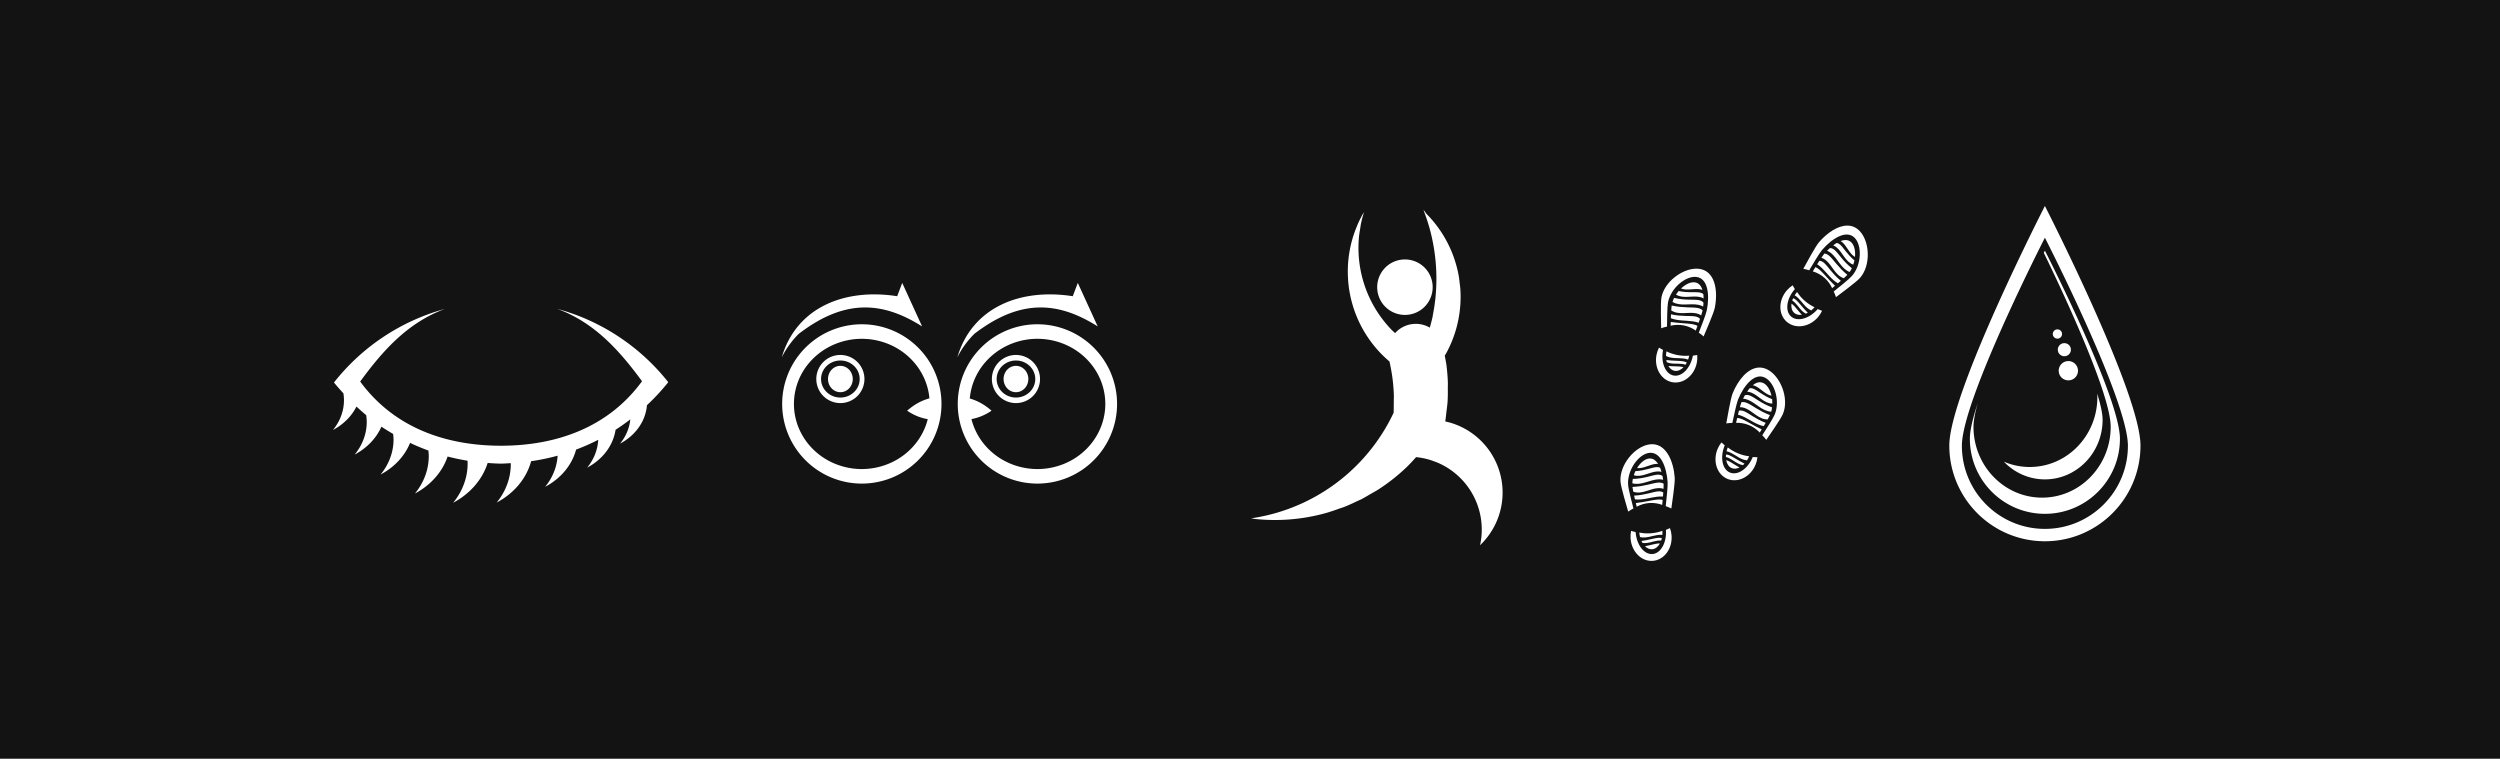 <?xml version="1.0" encoding="UTF-8" standalone="no"?>
<!-- Created with Inkscape (http://www.inkscape.org/) -->

<svg xmlns:dc="http://purl.org/dc/elements/1.1/" xmlns:cc="http://creativecommons.org/ns#" xmlns:rdf="http://www.w3.org/1999/02/22-rdf-syntax-ns#" xmlns:svg="http://www.w3.org/2000/svg" xmlns="http://www.w3.org/2000/svg" xmlns:xlink="http://www.w3.org/1999/xlink" xmlns:sodipodi="http://sodipodi.sourceforge.net/DTD/sodipodi-0.dtd" xmlns:inkscape="http://www.inkscape.org/namespaces/inkscape" width="715.8pt" height="217.2pt" viewBox="0 0 252.518 76.623" version="1.1" id="svg8" inkscape:version="0.92.5 (2060ec1f9f, 2020-04-08)" sodipodi:docname="drawings.svg">
<rect x="0" y="0" width="252.518" height="76.623" fill="#808080" stroke="none"/>
<defs id="defs2">
<linearGradient inkscape:collect="always" id="linearGradient1758">
<stop style="stop-color:#ffffff;stop-opacity:1" offset="0" id="stop1754" />
<stop style="stop-color:#ffffff;stop-opacity:0" offset="1" id="stop1756" />
</linearGradient>
<filter style="color-interpolation-filters:sRGB" inkscape:label="Invert" id="filter1098">
<feColorMatrix type="hueRotate" values="180" result="color1" id="feColorMatrix1094" />
<feColorMatrix values="-1 0 0 0 1 0 -1 0 0 1 0 0 -1 0 1 -0.21 -0.72 -0.07 1 0 " result="color2" id="feColorMatrix1096" />
</filter>
<filter style="color-interpolation-filters:sRGB" inkscape:label="Invert" id="filter1104">
<feColorMatrix type="hueRotate" values="180" result="color1" id="feColorMatrix1100" />
<feColorMatrix values="-1 0 0 0 1 0 -1 0 0 1 0 0 -1 0 1 -0.21 -0.72 -0.07 1 0 " result="color2" id="feColorMatrix1102" />
</filter>
<filter style="color-interpolation-filters:sRGB" inkscape:label="Invert" id="filter1104-0">
<feColorMatrix type="hueRotate" values="180" result="color1" id="feColorMatrix1100-0" />
<feColorMatrix values="-1 0 0 0 1 0 -1 0 0 1 0 0 -1 0 1 -0.21 -0.72 -0.07 1 0 " result="color2" id="feColorMatrix1102-2" />
</filter>
<filter style="color-interpolation-filters:sRGB" inkscape:label="Invert" id="filter1098-1">
<feColorMatrix type="hueRotate" values="180" result="color1" id="feColorMatrix1094-5" />
<feColorMatrix values="-1 0 0 0 1 0 -1 0 0 1 0 0 -1 0 1 -0.21 -0.72 -0.07 1 0 " result="color2" id="feColorMatrix1096-5" />
</filter>
<linearGradient inkscape:collect="always" xlink:href="#linearGradient1758" id="linearGradient1762" x1="70.081" y1="40.904" x2="70.388" y2="51.142" gradientUnits="userSpaceOnUse" />
<clipPath clipPathUnits="userSpaceOnUse" id="clipPath1937">
<rect style="opacity:1;fill:#fdbe11;fill-opacity:1;stroke:none;stroke-width:0.176;stroke-linecap:butt;stroke-linejoin:round;stroke-miterlimit:4;stroke-dasharray:none;stroke-dashoffset:0;stroke-opacity:1;paint-order:markers fill stroke" id="rect1939" width="10.432" height="12.54" x="522.689" y="85.483" rx="4.89577036405e-17" ry="4.89577036405e-17" />
</clipPath>
</defs>
<sodipodi:namedview id="base" pagecolor="#000000" bordercolor="#666666" borderopacity="1.0" inkscape:pageopacity="0" inkscape:pageshadow="2" inkscape:zoom="1.25" inkscape:cx="434.161756648" inkscape:cy="150.8551837" inkscape:document-units="pt" inkscape:current-layer="layer1" showgrid="false" units="pt" inkscape:snap-bbox="true" inkscape:snap-bbox-edge-midpoints="true" inkscape:snap-object-midpoints="false" inkscape:snap-center="false" inkscape:snap-smooth-nodes="false" inkscape:snap-intersection-paths="false" inkscape:object-paths="true" inkscape:snap-midpoints="false" inkscape:object-nodes="false" inkscape:snap-global="false" fit-margin-top="0" fit-margin-left="0" fit-margin-right="0" fit-margin-bottom="0" />
<g inkscape:label="Layer 1" inkscape:groupmode="layer" id="layer1" transform="translate(96.52,-186.087)">
<rect style="fill:#131313;stroke-width:0.176;stroke-linejoin:round;paint-order:markers fill stroke" id="rect2466" width="252.518" height="76.623" x="-96.52" y="186.087" rx="4.89577036405e-17" ry="4.89577036405e-17" />
<path style="fill:#ffffff;stroke-width:0.176;stroke-linejoin:round;paint-order:markers fill stroke" d="m 47.265,207.292 a 19.262,19.262 0 0 1 0.059,0.177 19.262,19.262 0 0 1 0.541,1.628 19.262,19.262 0 0 1 0.422,1.879 19.262,19.262 0 0 1 0.232,1.911 19.262,19.262 0 0 1 0.048,1.363 19.262,19.262 0 0 1 -0.096,1.923 19.262,19.262 0 0 1 -0.262,1.733 19.262,19.262 0 0 1 -0.026,0.171 19.262,19.262 0 0 1 -0.283,1.107 c -0.051,-0.031 -0.103,-0.061 -0.155,-0.088 -0.083,-0.042 -0.169,-0.08 -0.256,-0.113 -0.087,-0.033 -0.176,-0.063 -0.266,-0.087 -0.09,-0.025 -0.181,-0.045 -0.274,-0.06 -0.092,-0.015 -0.185,-0.026 -0.278,-0.033 -0.093,-0.006 -0.187,-0.008 -0.28,-0.004 -0.093,0.003 -0.187,0.011 -0.279,0.023 -0.093,0.012 -0.184,0.029 -0.275,0.051 a 2.802,2.802 0 0 0 -0.191,0.053 c -0.089,0.028 -0.177,0.06 -0.263,0.097 -0.086,0.037 -0.17,0.078 -0.252,0.123 -0.082,0.045 -0.161,0.094 -0.238,0.147 -0.077,0.053 -0.151,0.11 -0.222,0.171 -0.071,0.06 -0.139,0.124 -0.204,0.192 a 2.802,2.802 0 0 0 -0.069,0.079 11.908,11.908 0 0 1 -0.338,-0.315 11.908,11.908 0 0 1 -0.786,-0.894 11.908,11.908 0 0 1 -0.691,-0.965 11.908,11.908 0 0 1 -0.002,-0.003 11.908,11.908 0 0 1 -0.592,-1.032 11.908,11.908 0 0 1 -0.485,-1.084 11.908,11.908 0 0 1 -8.916692e-4,-0.002 11.908,11.908 0 0 1 -0.375,-1.13 11.908,11.908 0 0 1 -0.261,-1.161 11.908,11.908 0 0 1 -0.143,-1.181 11.908,11.908 0 0 1 -0.03,-0.842 11.908,11.908 0 0 1 0.06,-1.189 11.908,11.908 0 0 1 0,-2.22917e-4 11.908,11.908 0 0 1 0.112,-0.74 11.908,11.908 0 0 1 0.066,-0.437 11.908,11.908 0 0 1 0.293,-1.149 c 4.096555e-4,-0.001 7.04463e-4,-0.003 0.001,-0.004 a 11.908,11.908 0 0 1 0.039,-0.107 11.908,11.908 0 0 0 -0.19,0.31 c -0.19,0.348 -0.363,0.706 -0.518,1.072 a 11.908,11.908 0 0 0 -0.04,0.109 c -0.138,0.331 -0.261,0.667 -0.368,1.009 -0.117,0.379 -0.216,0.764 -0.294,1.153 -0.079,0.389 -0.138,0.782 -0.178,1.177 -0.04,0.395 -0.06,0.792 -0.06,1.189 0.002,0.218 0.009,0.436 0.023,0.653 a 11.908,11.908 0 0 0 0.007,0.189 c 0.028,0.396 0.076,0.79 0.143,1.182 0.068,0.391 0.155,0.779 0.261,1.161 0.106,0.381 0.23,0.756 0.373,1.125 a 11.908,11.908 0 0 0 0.002,0.005 c 0.144,0.37 0.306,0.733 0.486,1.086 0.179,0.352 0.376,0.696 0.59,1.028 a 11.908,11.908 0 0 0 0.003,0.004 c 0.215,0.334 0.446,0.657 0.692,0.968 0.246,0.31 0.507,0.607 0.783,0.891 a 11.908,11.908 0 0 0 0.003,0.003 c 0.268,0.275 0.549,0.537 0.842,0.784 a 19.262,19.262 0 0 1 0.286,1.542 19.262,19.262 0 0 1 0.161,1.919 19.262,19.262 0 0 1 -0.005,0.299 19.262,19.262 0 0 1 -0.007,0.428 19.262,19.262 0 0 1 -0.016,0.998 19.262,19.262 0 0 1 0,2.22917e-4 18.905,18.905 0 0 1 -0.88,1.65 c -0.008,0.014 -0.017,0.028 -0.026,0.042 a 18.905,18.905 0 0 1 -1.016,1.518 c -0.014,0.019 -0.028,0.038 -0.042,0.056 a 18.905,18.905 0 0 1 -1.155,1.399 c -0.016,0.017 -0.031,0.035 -0.047,0.052 a 18.905,18.905 0 0 1 -1.314,1.302 c -0.003,0.003 -0.006,0.006 -0.01,0.009 a 18.905,18.905 0 0 1 -1.446,1.172 c -0.016,0.011 -0.031,0.022 -0.047,0.034 a 18.905,18.905 0 0 1 -1.519,0.997 c -0.022,0.013 -0.044,0.026 -0.066,0.039 a 18.905,18.905 0 0 1 -1.611,0.841 c -0.018,0.008 -0.035,0.017 -0.053,0.025 a 18.905,18.905 0 0 1 -3.522,1.21 c -0.022,0.005 -0.045,0.01 -0.068,0.015 a 18.905,18.905 0 0 1 -1.572,0.298 19.262,19.262 0 0 0 0.476,0.072 c 0.639,0.064 1.281,0.096 1.923,0.096 7.42873e-5,4e-9 1.486296e-4,-10e-10 2.229169e-4,0 0.455,-3.709e-5 0.909,-0.016 1.363,-0.048 0.641,-0.045 1.278,-0.123 1.911,-0.232 0.633,-0.109 1.26,-0.25 1.879,-0.422 a 19.262,19.262 0 0 0 2.22917e-4,0 c 0.455,-0.133 0.905,-0.282 1.35,-0.449 a 19.262,19.262 0 0 0 0.478,-0.159 c 0.464,-0.186 0.921,-0.391 1.37,-0.613 a 19.262,19.262 0 0 0 0.388,-0.173 c 0.295,-0.159 0.585,-0.326 0.871,-0.5 0.27,-0.146 0.536,-0.299 0.799,-0.458 0.54,-0.347 1.063,-0.721 1.566,-1.12 0.503,-0.399 0.986,-0.823 1.446,-1.271 a 19.262,19.262 0 0 0 2.22917e-4,0 c 0.291,-0.293 0.572,-0.595 0.844,-0.905 a 7.355,7.355 0 0 1 0.013,6.68754e-4 7.355,7.355 0 0 1 0.727,0.11 c 7.17105e-5,1.4538e-5 1.512071e-4,-1.4539e-5 2.229171e-4,0 a 7.355,7.355 0 0 1 0.712,0.182 c 6.83339e-5,2.1136e-5 1.545836e-4,-2.1137e-5 2.22917e-4,0 a 7.355,7.355 0 0 1 0.33,0.12 7.355,7.355 0 0 1 0.361,0.132 7.355,7.355 0 0 1 0.662,0.32 7.355,7.355 0 0 1 0.627,0.384 7.355,7.355 0 0 1 0.585,0.445 7.355,7.355 0 0 1 0.538,0.501 7.355,7.355 0 0 1 0.485,0.552 7.355,7.355 0 0 1 0.428,0.598 7.355,7.355 0 0 1 0.366,0.638 7.355,7.355 0 0 1 0.3,0.671 7.355,7.355 0 0 1 0.232,0.698 7.355,7.355 0 0 1 0.161,0.717 7.355,7.355 0 0 1 0.088,0.73 7.355,7.355 0 0 1 0.019,0.52 7.355,7.355 0 0 1 -0.037,0.734 7.355,7.355 0 0 1 -0.11,0.727 7.355,7.355 0 0 1 -0.03,0.119 7.355,7.355 0 0 0 0.05,-0.044 c 0.176,-0.171 0.343,-0.35 0.501,-0.538 0.158,-0.188 0.306,-0.383 0.445,-0.585 0.138,-0.202 0.267,-0.411 0.384,-0.627 a 7.355,7.355 0 0 0 2.22917e-4,-2.22917e-4 c 0.118,-0.215 0.224,-0.436 0.32,-0.662 0.095,-0.226 0.18,-0.456 0.252,-0.691 0.072,-0.234 0.133,-0.472 0.182,-0.712 0.049,-0.24 0.085,-0.483 0.11,-0.727 0.024,-0.244 0.037,-0.489 0.037,-0.734 7.9e-9,-7.4306e-5 -5.8e-9,-1.4861e-4 0,-2.22917e-4 a 7.355,7.355 0 0 0 0,-2.22917e-4 c -3.05079e-5,-0.174 -0.006,-0.347 -0.019,-0.52 -0.017,-0.245 -0.047,-0.488 -0.088,-0.73 -0.042,-0.242 -0.095,-0.481 -0.161,-0.717 -0.066,-0.236 -0.143,-0.469 -0.232,-0.698 a 7.355,7.355 0 0 0 0,-2.22917e-4 c -0.089,-0.229 -0.189,-0.452 -0.3,-0.671 -0.111,-0.218 -0.233,-0.431 -0.366,-0.638 a 7.355,7.355 0 0 0 0,-2.22917e-4 c -0.132,-0.206 -0.275,-0.406 -0.428,-0.598 -0.152,-0.192 -0.314,-0.376 -0.485,-0.552 -0.171,-0.176 -0.351,-0.343 -0.538,-0.501 -0.188,-0.158 -0.383,-0.306 -0.585,-0.445 -0.202,-0.138 -0.411,-0.267 -0.627,-0.384 -0.215,-0.118 -0.436,-0.224 -0.662,-0.32 -0.226,-0.095 -0.456,-0.18 -0.691,-0.252 -0.202,-0.061 -0.407,-0.113 -0.613,-0.156 a 19.262,19.262 0 0 0 0.013,-0.058 c 0.041,-0.293 0.075,-0.587 0.103,-0.881 0.049,-0.343 0.09,-0.687 0.121,-1.031 0.025,-0.471 0.033,-0.943 0.023,-1.415 a 19.262,19.262 0 0 0 0.008,-0.51 c -0.022,-0.642 -0.075,-1.282 -0.161,-1.919 a 19.262,19.262 0 0 0 0,-2.22917e-4 19.262,19.262 0 0 0 -0.043,-0.232 19.262,19.262 0 0 0 -0.112,-0.602 11.908,11.908 0 0 0 0.144,-0.236 c 0.19,-0.348 0.363,-0.706 0.518,-1.072 a 11.908,11.908 0 0 0 2.229171e-4,-2.22917e-4 c 0.154,-0.365 0.29,-0.738 0.407,-1.116 1.875211e-4,-6.05822e-4 4.813277e-4,-0.001 6.687497e-4,-0.002 a 11.908,11.908 0 0 0 0,-2.22917e-4 c 0.117,-0.379 0.216,-0.764 0.294,-1.153 0.079,-0.389 0.138,-0.781 0.178,-1.176 2.21193e-5,-2.20298e-4 -2.21072e-5,-4.48453e-4 0,-6.6875e-4 a 11.908,11.908 0 0 0 0,-2.22917e-4 c 0.04,-0.395 0.059,-0.792 0.059,-1.189 5.70646e-5,-0.281 -0.01,-0.562 -0.03,-0.842 -0.019,-0.193 -0.042,-0.385 -0.07,-0.576 -0.019,-0.202 -0.044,-0.404 -0.074,-0.605 -0.067,-0.391 -0.154,-0.779 -0.261,-1.161 -0.106,-0.383 -0.232,-0.76 -0.375,-1.13 -0.144,-0.37 -0.306,-0.732 -0.486,-1.086 a 11.908,11.908 0 0 0 0,-2.22917e-4 c -0.18,-0.354 -0.378,-0.698 -0.592,-1.032 -0.214,-0.334 -0.446,-0.657 -0.692,-0.968 a 11.908,11.908 0 0 0 0,-2.22917e-4 c -0.247,-0.311 -0.509,-0.609 -0.786,-0.894 a 11.908,11.908 0 0 0 -0.076,-0.071 19.262,19.262 0 0 0 -0.23,-0.323 19.262,19.262 0 0 0 -0.072,-0.082 z m -1.878,5 a 2.802,2.802 0 0 0 -0.198,0.007 c -0.093,0.007 -0.186,0.018 -0.278,0.034 -0.091,0.016 -0.18,0.036 -0.269,0.061 a 2.802,2.802 0 0 0 -0.004,8.9167e-4 c -0.09,0.025 -0.179,0.054 -0.266,0.088 -0.087,0.034 -0.172,0.072 -0.255,0.114 -0.083,0.042 -0.164,0.089 -0.243,0.139 -0.079,0.05 -0.155,0.105 -0.228,0.163 -0.073,0.058 -0.143,0.12 -0.21,0.185 -0.067,0.065 -0.131,0.133 -0.191,0.205 -0.06,0.071 -0.117,0.146 -0.17,0.223 -0.053,0.077 -0.101,0.157 -0.146,0.239 -0.045,0.082 -0.086,0.166 -0.122,0.252 -0.036,0.086 -0.068,0.174 -0.096,0.263 -0.028,0.089 -0.051,0.18 -0.069,0.271 -0.019,0.092 -0.033,0.184 -0.042,0.277 -0.009,0.093 -0.014,0.186 -0.014,0.28 a 2.802,2.802 0 0 0 0.007,0.198 c 0.006,0.091 0.018,0.181 0.033,0.271 a 2.802,2.802 0 0 0 0.001,0.007 c 0.016,0.092 0.036,0.183 0.061,0.273 0.024,0.087 0.053,0.174 0.086,0.258 a 2.802,2.802 0 0 0 0.003,0.008 c 0.034,0.087 0.072,0.172 0.114,0.255 0.042,0.083 0.089,0.164 0.139,0.243 0.049,0.077 0.102,0.151 0.159,0.222 a 2.802,2.802 0 0 0 0.004,0.006 c 0.058,0.073 0.12,0.143 0.185,0.21 0.064,0.066 0.131,0.128 0.201,0.187 a 2.802,2.802 0 0 0 0.004,0.004 c 4.26375e-5,3.5872e-5 1.802773e-4,-3.5869e-5 2.22917e-4,0 0.07,0.059 0.143,0.115 0.219,0.167 a 2.802,2.802 0 0 0 0.004,0.003 c 4.96974e-5,3.4041e-5 1.732175e-4,-3.4037e-5 2.22917e-4,0 0.077,0.053 0.157,0.101 0.239,0.146 0.082,0.045 0.166,0.086 0.252,0.122 0.086,0.036 0.174,0.068 0.263,0.096 0.089,0.027 0.179,0.05 0.27,0.069 a 2.802,2.802 0 0 0 0.002,4.45835e-4 c 7.10125e-5,1.4398e-5 1.519033e-4,-1.4393e-5 2.22917e-4,0 0.092,0.019 0.184,0.032 0.277,0.042 0.093,0.009 0.186,0.014 0.279,0.014 1.484518e-4,4.6e-8 2.97382e-4,-2.1e-8 4.458346e-4,0 a 2.802,2.802 0 0 0 0.198,-0.007 c 0.093,-0.007 0.186,-0.018 0.278,-0.034 0.092,-0.016 0.183,-0.036 0.273,-0.061 a 2.802,2.802 0 0 0 2.22917e-4,0 c 0.09,-0.025 0.179,-0.054 0.266,-0.088 0.087,-0.034 0.172,-0.072 0.255,-0.114 a 2.802,2.802 0 0 0 2.22917e-4,0 c 0.083,-0.042 0.164,-0.089 0.243,-0.139 a 2.802,2.802 0 0 0 2.229169e-4,0 c 0.079,-0.05 0.154,-0.105 0.228,-0.163 a 2.802,2.802 0 0 0 2.22917e-4,0 c 0.073,-0.058 0.143,-0.12 0.21,-0.185 0.067,-0.065 0.131,-0.133 0.191,-0.205 a 2.802,2.802 0 0 0 2.22917e-4,-2.22917e-4 2.802,2.802 0 0 0 0.119,-0.157 2.802,2.802 0 0 0 0.05,-0.066 c 0.053,-0.077 0.102,-0.157 0.146,-0.239 0.045,-0.082 0.085,-0.166 0.122,-0.252 0.036,-0.086 0.068,-0.174 0.096,-0.263 0.028,-0.089 0.051,-0.18 0.069,-0.272 0.019,-0.092 0.033,-0.184 0.042,-0.277 0.009,-0.093 0.014,-0.186 0.014,-0.279 2.28e-8,-7.422e-5 -1.69e-8,-1.48697e-4 0,-2.22917e-4 a 2.802,2.802 0 0 0 0,-2.22917e-4 2.802,2.802 0 0 0 -0.007,-0.198 c -0.007,-0.093 -0.018,-0.186 -0.034,-0.278 -0.016,-0.092 -0.036,-0.183 -0.062,-0.273 a 2.802,2.802 0 0 0 0,-2.22917e-4 c -0.025,-0.09 -0.054,-0.179 -0.088,-0.266 -0.034,-0.087 -0.072,-0.172 -0.114,-0.256 -0.042,-0.083 -0.089,-0.164 -0.139,-0.243 -0.05,-0.079 -0.105,-0.155 -0.163,-0.228 -0.058,-0.073 -0.12,-0.143 -0.185,-0.21 -0.065,-0.067 -0.133,-0.131 -0.205,-0.191 -0.071,-0.06 -0.146,-0.117 -0.223,-0.169 -0.077,-0.053 -0.157,-0.102 -0.239,-0.146 -0.082,-0.045 -0.166,-0.085 -0.252,-0.122 -0.086,-0.036 -0.174,-0.068 -0.263,-0.096 -0.089,-0.028 -0.18,-0.051 -0.271,-0.069 -0.092,-0.019 -0.184,-0.033 -0.277,-0.042 -0.093,-0.009 -0.186,-0.014 -0.28,-0.014 z" id="path2353" inkscape:connector-curvature="0" />
<path style="fill:#ffffff;stroke-width:0.176;stroke-linejoin:round;paint-order:markers fill stroke" d="m -5.389,214.663 -0.509,1.344 c -5.337,-0.834 -10.178,1.14 -11.658,6.166 0.451,-0.888 1.029,-1.685 1.717,-2.367 4.649,-3.57 8.471,-3.273 12.46,-0.747 z m 17.735,0 -0.509,1.344 c -5.337,-0.834 -10.178,1.14 -11.658,6.166 0.451,-0.888 1.029,-1.685 1.717,-2.367 4.649,-3.57 8.471,-3.273 12.46,-0.747 z m -21.815,4.178 a 8.046,8.046 0 0 0 -8.046,8.046 8.046,8.046 0 0 0 8.046,8.046 8.046,8.046 0 0 0 8.046,-8.046 8.046,8.046 0 0 0 -8.046,-8.046 z m 17.735,0 a 8.046,8.046 0 0 0 -8.046,8.046 8.046,8.046 0 0 0 8.046,8.046 8.046,8.046 0 0 0 8.046,-8.046 8.046,8.046 0 0 0 -8.046,-8.046 z m -17.735,1.468 a 6.858,6.578 0 0 1 6.828,6.012 c -0.699,0.2 -1.43,0.535 -2.252,1.249 0.704,0.48 1.397,0.737 2.083,0.856 a 6.858,6.578 0 0 1 -6.659,5.039 6.858,6.578 0 0 1 -6.858,-6.578 6.858,6.578 0 0 1 6.858,-6.578 z m 17.735,0 a 6.858,6.578 0 0 1 6.858,6.578 6.858,6.578 0 0 1 -6.858,6.578 6.858,6.578 0 0 1 -6.662,-5.048 c 0.669,-0.124 1.344,-0.38 2.03,-0.848 -0.801,-0.696 -1.515,-1.031 -2.198,-1.233 a 6.858,6.578 0 0 1 6.83,-6.028 z m -19.902,1.631 a 2.431,2.431 0 0 0 -2.431,2.431 2.431,2.431 0 0 0 2.431,2.431 2.431,2.431 0 0 0 2.431,-2.431 2.431,2.431 0 0 0 -2.431,-2.431 z m 17.735,0 a 2.431,2.431 0 0 0 -2.431,2.431 2.431,2.431 0 0 0 2.431,2.431 2.431,2.431 0 0 0 2.431,-2.431 2.431,2.431 0 0 0 -2.431,-2.431 z m -17.735,0.56 a 1.951,1.871 0 0 1 1.951,1.871 1.951,1.871 0 0 1 -1.951,1.871 1.951,1.871 0 0 1 -1.951,-1.871 1.951,1.871 0 0 1 1.951,-1.871 z m 17.735,0 a 1.951,1.871 0 0 1 1.951,1.871 1.951,1.871 0 0 1 -1.951,1.871 1.951,1.871 0 0 1 -1.951,-1.871 1.951,1.871 0 0 1 1.951,-1.871 z m -17.735,0.54 a 1.251,1.331 0 0 0 -1.25,1.331 1.251,1.331 0 0 0 1.25,1.331 1.251,1.331 0 0 0 1.251,-1.331 1.251,1.331 0 0 0 -1.251,-1.331 z m 17.736,0 a 1.251,1.331 0 0 0 -1.251,1.331 1.251,1.331 0 0 0 1.251,1.331 1.251,1.331 0 0 0 1.25,-1.331 1.251,1.331 0 0 0 -1.25,-1.331 z" id="path1806" inkscape:connector-curvature="0" />
<path style="fill:#ffffff;stroke-width:0.176;stroke-linejoin:round;paint-order:markers fill stroke" d="m -40.251,217.278 c 3.694,1.353 6.195,4.065 8.581,7.317 -3.43,4.694 -8.676,6.506 -14.234,6.514 -5.553,-0.001 -10.799,-1.801 -14.235,-6.484 2.38,-3.257 4.879,-5.977 8.566,-7.338 a 21.493,21.493 0 0 0 -11.213,7.435 21.493,21.493 0 0 0 0.951,1.09 6.017,5.207 0 0 1 0.059,0.7 6.017,5.207 0 0 1 -1.114,3.008 6.017,5.207 0 0 0 2.377,-2.371 21.493,21.493 0 0 0 0.981,0.873 6.582,5.696 0 0 1 0.056,0.69 6.582,5.696 0 0 1 -1.219,3.29 6.582,5.696 0 0 0 2.701,-2.817 21.493,21.493 0 0 0 1.183,0.731 7.074,6.121 0 0 1 0.042,0.567 7.074,6.121 0 0 1 -1.31,3.536 7.074,6.121 0 0 0 2.98,-3.197 21.493,21.493 0 0 0 1.849,0.772 7.565,6.547 0 0 1 0.04,0.564 7.565,6.547 0 0 1 -1.401,3.781 7.565,6.547 0 0 0 3.302,-3.74 21.493,21.493 0 0 0 2.014,0.423 7.909,6.844 0 0 1 0.009,0.295 7.909,6.844 0 0 1 -1.464,3.953 7.909,6.844 0 0 0 3.488,-4.021 21.493,21.493 0 0 0 1.358,0.069 21.493,21.493 0 0 0 0.973,-0.05 7.712,6.674 0 0 1 0.004,0.127 7.712,6.674 0 0 1 -1.428,3.855 7.712,6.674 0 0 0 3.484,-4.179 21.493,21.493 0 0 0 2.675,-0.558 6.902,5.973 0 0 1 -1.26,3.146 6.902,5.973 0 0 0 3.125,-3.759 21.493,21.493 0 0 0 2.237,-0.99 6.116,5.292 0 0 1 -1.117,2.811 6.116,5.292 0 0 0 2.869,-3.824 21.493,21.493 0 0 0 1.486,-1.048 5.722,4.952 0 0 1 -1.035,2.449 5.722,4.952 0 0 0 2.716,-3.883 21.493,21.493 0 0 0 2.154,-2.325 21.493,21.493 0 0 0 -11.228,-7.411 z" id="path1768" inkscape:connector-curvature="0" />
<path style="fill:#ffffff;stroke-width:0.176;stroke-linejoin:round;paint-order:markers fill stroke" d="m 110.029,206.892 c 0,0 -9.655,18.862 -9.655,24.2 1.31084e-4,5.339 4.322,9.666 9.655,9.666 5.332,4.1164e-5 9.655,-4.328 9.655,-9.666 4.1113e-5,-5.339 -9.655,-24.2 -9.655,-24.2 z m 0,3.207 c 0,0 8.385,16.379 8.385,21.015 -1.13832e-4,4.636 -3.754,8.394 -8.385,8.394 -4.63,3.5747e-5 -8.384,-3.758 -8.384,-8.394 -3.5703e-5,-4.636 8.384,-21.015 8.384,-21.015 z m 0,1.305 c 0,0 -0.085,0.169 -0.112,0.221 0.856,1.744 6.758,13.9 6.758,17.57 -9.4074e-5,3.953 -3.102,7.157 -6.929,7.157 -3.827,3.0479e-5 -6.929,-3.204 -6.929,-7.157 -4.452e-6,-0.596 0.16,-1.424 0.428,-2.394 -0.487,1.488 -0.795,2.758 -0.795,3.598 1.02893e-4,4.191 3.393,7.588 7.579,7.588 4.185,3.2312e-5 7.579,-3.397 7.579,-7.588 3.2271e-5,-4.191 -7.579,-18.995 -7.579,-18.995 z m 1.251,7.952 a 0.468,0.468 0 0 0 -0.093,0.012 0.468,0.468 0 0 0 -0.347,0.564 0.468,0.468 0 0 0 0.564,0.347 0.468,0.468 0 0 0 0.347,-0.564 0.468,0.468 0 0 0 -0.471,-0.359 z m 0.693,1.391 a 0.661,0.661 0 0 0 -0.131,0.018 0.661,0.661 0 0 0 -0.49,0.796 0.661,0.661 0 0 0 0.796,0.49 0.661,0.661 0 0 0 0.49,-0.796 0.661,0.661 0 0 0 -0.665,-0.507 z m 0.392,1.812 a 0.974,0.974 0 0 0 -0.192,0.026 0.974,0.974 0 0 0 -0.722,1.173 0.974,0.974 0 0 0 1.173,0.722 0.974,0.974 0 0 0 0.722,-1.173 0.974,0.974 0 0 0 -0.981,-0.748 z m 2.944,3.267 c 0.012,0.134 0.019,0.26 0.019,0.377 -9.2716e-5,3.896 -3.057,7.054 -6.829,7.054 -0.926,7.378e-6 -1.809,-0.191 -2.615,-0.537 1.057,1.104 2.523,1.789 4.145,1.789 3.219,2.5642e-5 5.829,-2.696 5.829,-6.021 4.703e-6,-0.63 -0.21,-1.564 -0.549,-2.662 z" id="path2383" inkscape:connector-curvature="0" />
<path style="fill:#ffffff;stroke-width:0.176;stroke-linejoin:round;paint-order:markers fill stroke" d="m 90.066,208.874 c -0.964,0.001 -2.038,0.738 -2.851,1.676 -0.383,0.443 -1.381,2.33 -1.588,2.69 0.201,0.033 0.4,0.084 0.596,0.15 0.286,-0.479 1.006,-1.717 1.306,-2.064 1.024,-1.181 2.454,-2.057 3.28,-1.222 0.762,0.77 0.711,2.726 -0.257,3.843 -0.3,0.346 -1.424,1.234 -1.858,1.585 0.093,0.185 0.172,0.375 0.233,0.569 0.328,-0.256 2.053,-1.513 2.437,-1.955 1.118,-1.289 0.971,-3.725 -0.086,-4.769 -0.358,-0.354 -0.774,-0.505 -1.212,-0.504 z m -0.213,1.458 c -0.145,0.005 -0.298,0.041 -0.456,0.1 0.052,0.032 0.103,0.067 0.15,0.106 0.496,0.413 0.725,1.177 1.301,1.504 0.057,-0.603 -0.063,-1.16 -0.361,-1.465 -0.176,-0.181 -0.393,-0.254 -0.634,-0.245 z m -0.849,0.291 c -0.119,0.07 -0.238,0.158 -0.358,0.247 0.134,0.055 0.252,0.13 0.36,0.22 0.604,0.505 0.874,1.452 1.671,1.729 0.049,-0.141 0.088,-0.284 0.117,-0.427 -0.757,-0.631 -1.091,-1.28 -1.444,-1.591 -0.109,-0.095 -0.22,-0.157 -0.346,-0.179 z m -0.691,0.52 c -0.096,0.086 -0.191,0.173 -0.284,0.267 0.158,0.066 0.298,0.156 0.425,0.262 0.664,0.557 0.997,1.56 1.854,1.887 0.083,-0.121 0.157,-0.248 0.221,-0.381 -0.918,-0.724 -1.314,-1.468 -1.72,-1.823 -0.154,-0.135 -0.311,-0.212 -0.498,-0.212 z m -0.549,0.552 c -0.008,0.01 -0.018,0.018 -0.026,0.028 -0.071,0.083 -0.174,0.227 -0.287,0.396 0.181,0.06 0.337,0.151 0.475,0.267 0.64,0.535 0.93,1.536 1.795,1.8 0.149,-0.133 0.271,-0.248 0.355,-0.337 -0.94,-0.774 -1.383,-1.531 -1.814,-1.91 -0.158,-0.139 -0.317,-0.225 -0.498,-0.244 z m -0.514,0.732 c -0.082,0.128 -0.141,0.222 -0.222,0.352 0.175,0.111 0.334,0.243 0.485,0.389 0.528,0.508 0.96,1.163 1.608,1.535 0.11,-0.093 0.187,-0.156 0.299,-0.252 -0.881,-0.724 -1.284,-1.446 -1.688,-1.8 -0.151,-0.133 -0.304,-0.213 -0.482,-0.223 z m -0.403,0.643 c -0.09,0.146 -0.206,0.332 -0.264,0.427 0.422,0.125 0.82,0.34 1.161,0.635 0.34,0.296 0.61,0.66 0.794,1.06 0.064,-0.054 0.197,-0.166 0.29,-0.243 -0.686,-0.662 -1.135,-1.233 -1.515,-1.575 -0.161,-0.145 -0.312,-0.249 -0.466,-0.303 z m -12.026,0.154 c -1.436,0.005 -3.218,1.325 -3.521,2.896 -0.11,0.575 -0.032,2.708 -0.031,3.124 0.191,-0.072 0.389,-0.127 0.592,-0.169 0.008,-0.558 0.013,-1.991 0.099,-2.441 0.28,-1.451 1.787,-2.699 2.863,-2.576 1.167,0.133 1.361,1.8 1.065,3.334 -0.088,0.45 -0.616,1.781 -0.817,2.302 0.173,0.114 0.336,0.239 0.486,0.376 0.156,-0.386 1.023,-2.336 1.135,-2.911 0.342,-1.771 0.009,-3.716 -1.589,-3.919 -0.092,-0.012 -0.186,-0.017 -0.282,-0.017 z m -0.335,1.376 c -0.388,0.023 -0.828,0.26 -1.212,0.625 0.613,0.251 1.355,-0.041 1.986,0.094 0.06,0.013 0.119,0.032 0.177,0.053 -0.135,-0.429 -0.386,-0.725 -0.788,-0.768 -0.053,-0.006 -0.108,-0.007 -0.163,-0.004 z m 10.065,0.306 c -0.216,0.139 -0.412,0.31 -0.583,0.506 -0.872,1.006 -0.877,2.43 -0.011,3.181 0.866,0.751 2.275,0.544 3.147,-0.462 0.17,-0.197 0.311,-0.416 0.418,-0.649 -0.145,-0.049 -0.292,-0.108 -0.438,-0.176 -2.510142e-4,2.90844e-4 -2.53418e-4,7.18313e-4 -5.045528e-4,0.001 -0.843,0.972 -2.045,1.31 -2.685,0.755 -0.64,-0.555 -0.476,-1.793 0.367,-2.765 0.002,-0.002 0.005,-0.005 0.007,-0.007 -0.082,-0.127 -0.157,-0.256 -0.221,-0.384 z m -11.52,0.577 c -0.095,0.112 -0.182,0.231 -0.263,0.356 0.71,0.455 1.622,0.082 2.392,0.245 0.137,0.029 0.27,0.076 0.396,0.147 -0.003,-0.149 -0.008,-0.297 -0.027,-0.434 -0.094,-0.086 -0.212,-0.135 -0.354,-0.161 -0.463,-0.086 -1.179,0.053 -2.143,-0.153 z m 11.969,0.101 c -0.002,0.002 -0.003,0.003 -0.005,0.005 -0.091,0.105 -0.17,0.216 -0.24,0.327 0.137,0.079 0.259,0.179 0.372,0.292 0.419,0.416 0.73,0.989 1.298,1.234 0.117,-0.095 0.232,-0.199 0.337,-0.32 v -5.04554e-4 c -0.337,-0.156 -0.672,-0.375 -0.979,-0.64 -0.312,-0.271 -0.58,-0.579 -0.784,-0.897 z m -12.424,0.592 c -0.064,0.132 -0.119,0.27 -0.163,0.41 0.787,0.472 1.782,0.114 2.63,0.292 0.163,0.034 0.319,0.089 0.469,0.173 0.017,-0.131 0.027,-0.26 0.035,-0.389 -0.116,-0.147 -0.273,-0.223 -0.475,-0.26 -0.53,-0.099 -1.36,0.049 -2.496,-0.226 z m 12.021,0.032 c -0.035,0.077 -0.066,0.155 -0.09,0.232 0.104,0.066 0.198,0.144 0.286,0.232 0.359,0.361 0.621,0.86 1.09,1.098 0.065,-0.027 0.13,-0.059 0.195,-0.095 -0.527,-0.523 -0.854,-0.991 -1.147,-1.258 -0.112,-0.102 -0.22,-0.173 -0.334,-0.209 z m -0.165,0.548 c -0.052,0.384 0.037,0.728 0.283,0.94 0.199,0.172 0.469,0.227 0.762,0.187 -0.389,-0.417 -0.643,-0.785 -0.881,-1.003 -0.055,-0.05 -0.109,-0.091 -0.164,-0.124 z M 72.331,216.948 c -0.019,0.121 -0.033,0.287 -0.046,0.487 0.742,0.517 1.709,0.127 2.525,0.3 0.176,0.037 0.345,0.104 0.504,0.209 0.062,-0.193 0.113,-0.363 0.134,-0.47 0.002,-0.013 0.003,-0.025 0.006,-0.038 -0.126,-0.131 -0.292,-0.202 -0.499,-0.241 -0.564,-0.106 -1.433,0.015 -2.623,-0.247 z m -0.068,0.888 c -0.006,0.147 -0.009,0.247 -0.014,0.391 0.693,0.279 1.475,0.215 2.201,0.316 0.208,0.029 0.411,0.073 0.605,0.142 0.052,-0.143 0.09,-0.249 0.139,-0.392 -0.118,-0.134 -0.275,-0.204 -0.473,-0.241 -0.529,-0.099 -1.345,0.03 -2.458,-0.215 z m -0.026,0.773 c -0.003,0.121 -0.009,0.294 -0.012,0.378 0.428,-0.103 0.88,-0.115 1.323,-0.03 0.443,0.086 0.857,0.266 1.216,0.521 0.038,-0.104 0.113,-0.311 0.173,-0.472 -0.138,-0.087 -0.312,-0.142 -0.526,-0.179 -0.504,-0.087 -1.23,-0.088 -2.175,-0.218 z m -1.187,2.591 c -0.117,0.228 -0.202,0.475 -0.252,0.73 -0.252,1.307 0.456,2.543 1.581,2.76 1.126,0.217 2.242,-0.666 2.495,-1.973 0.048,-0.255 0.061,-0.516 0.037,-0.771 -0.141,0.029 -0.289,0.049 -0.439,0.064 -6.033922e-4,0.003 -3.966333e-4,0.006 -0.001,0.01 -0.244,1.263 -1.116,2.157 -1.948,1.997 -0.832,-0.16 -1.308,-1.314 -1.065,-2.578 7.35173e-5,-3.77125e-4 -7.36329e-5,-6.31973e-4 0,-0.001 -0.143,-0.073 -0.28,-0.152 -0.408,-0.236 z m 0.753,0.375 v 5.04553e-4 c -0.031,0.158 -0.042,0.312 -0.044,0.463 0.543,0.295 1.185,0.186 1.771,0.258 0.159,0.02 0.313,0.053 0.46,0.112 0.044,-0.124 0.083,-0.253 0.109,-0.39 4.697845e-4,-0.002 5.462901e-4,-0.005 0.001,-0.008 -0.376,0.036 -0.784,0.016 -1.19,-0.062 -0.398,-0.077 -0.777,-0.206 -1.108,-0.374 z m -0.013,0.88 c 0.012,0.073 0.027,0.144 0.046,0.212 0.477,0.222 1.031,0.12 1.537,0.179 0.123,0.014 0.243,0.04 0.359,0.081 0.045,-0.067 0.087,-0.138 0.127,-0.214 -0.099,-0.067 -0.221,-0.109 -0.37,-0.134 -0.391,-0.065 -0.961,-0.033 -1.698,-0.125 z m 0.207,0.601 c 0.15,0.255 0.36,0.435 0.618,0.484 0.319,0.061 0.645,-0.081 0.914,-0.359 -0.06,-0.023 -0.126,-0.04 -0.199,-0.052 -0.319,-0.053 -0.764,-0.025 -1.333,-0.073 z m 9.178,0.155 c -1.129,0.025 -2.122,1.232 -2.68,2.588 -0.222,0.542 -0.568,2.648 -0.649,3.056 0.201,-0.033 0.407,-0.047 0.614,-0.048 0.118,-0.545 0.407,-1.948 0.58,-2.372 0.595,-1.445 1.671,-2.731 2.72,-2.202 0.967,0.488 1.543,2.358 0.98,3.725 -0.175,0.423 -0.957,1.624 -1.257,2.094 0.147,0.146 0.282,0.301 0.402,0.465 0.229,-0.347 1.465,-2.087 1.688,-2.628 0.649,-1.578 -0.265,-3.84 -1.599,-4.493 -0.271,-0.133 -0.539,-0.19 -0.8,-0.184 z m 0.024,1.483 c -0.227,0.012 -0.454,0.121 -0.672,0.299 0.06,0.014 0.119,0.031 0.176,0.053 0.602,0.234 1.062,0.885 1.712,1.012 -0.138,-0.589 -0.429,-1.079 -0.808,-1.274 -0.135,-0.069 -0.271,-0.097 -0.408,-0.09 z m -0.889,0.598 c -0.032,-2.27075e-4 -0.063,0.002 -0.095,0.007 -0.091,0.104 -0.176,0.225 -0.26,0.348 0.145,0.01 0.281,0.043 0.412,0.094 0.733,0.286 1.291,1.099 2.134,1.108 0.001,-0.149 -0.007,-0.297 -0.025,-0.442 -0.919,-0.357 -1.442,-0.867 -1.875,-1.048 -0.1,-0.042 -0.195,-0.065 -0.29,-0.066 z m -0.319,0.689 c -0.089,-0.008 -0.176,5.94549e-4 -0.265,0.03 -0.064,0.112 -0.126,0.225 -0.184,0.344 0.171,0.012 0.332,0.053 0.487,0.114 0.807,0.316 1.441,1.162 2.358,1.199 0.04,-0.141 0.07,-0.286 0.089,-0.432 -1.101,-0.394 -1.713,-0.973 -2.21,-1.181 -0.095,-0.04 -0.186,-0.065 -0.275,-0.074 z m -0.477,0.712 c -0.045,0.001 -0.089,0.007 -0.133,0.017 -0.005,0.012 -0.011,0.023 -0.016,0.035 -0.041,0.101 -0.092,0.271 -0.146,0.466 0.19,-0.001 0.367,0.036 0.535,0.102 0.777,0.303 1.371,1.16 2.275,1.135 0.099,-0.174 0.178,-0.321 0.229,-0.432 -1.137,-0.434 -1.798,-1.011 -2.328,-1.233 -0.146,-0.061 -0.282,-0.094 -0.416,-0.089 z m -0.259,0.853 c -0.043,0.003 -0.086,0.01 -0.129,0.022 -0.037,0.147 -0.064,0.256 -0.099,0.404 0.201,0.05 0.395,0.124 0.584,0.214 0.662,0.314 1.28,0.796 2.013,0.944 0.075,-0.123 0.127,-0.207 0.202,-0.334 -1.065,-0.406 -1.677,-0.962 -2.173,-1.169 -0.139,-0.058 -0.27,-0.089 -0.399,-0.08 z m -0.306,0.759 c -0.039,0.167 -0.089,0.381 -0.115,0.489 0.439,-0.016 0.885,0.061 1.302,0.232 0.417,0.172 0.789,0.431 1.09,0.752 0.044,-0.071 0.134,-0.22 0.198,-0.322 -0.861,-0.41 -1.468,-0.807 -1.937,-1.011 -0.199,-0.086 -0.375,-0.136 -0.538,-0.139 z m -1.591,2.471 c -0.16,0.2 -0.293,0.425 -0.393,0.666 -0.506,1.231 -0.058,2.582 1.003,3.018 1.06,0.436 2.33,-0.208 2.836,-1.439 0.098,-0.241 0.163,-0.494 0.19,-0.749 -0.153,2.1624e-5 -0.311,-0.009 -0.471,-0.026 -1.453899e-4,3.55646e-4 -3.590338e-4,6.53503e-4 -5.045528e-4,0.001 -0.49,1.19 -1.521,1.893 -2.305,1.57 -0.783,-0.322 -1.022,-1.548 -0.532,-2.738 0.001,-0.003 0.003,-0.006 0.004,-0.009 -0.118,-0.095 -0.229,-0.193 -0.332,-0.295 z m -6.979,0.178 c -0.094,-0.002 -0.19,0.005 -0.29,0.018 -1.472,0.201 -3.049,2.062 -2.928,3.764 0.042,0.584 0.67,2.624 0.778,3.025 0.166,-0.119 0.343,-0.223 0.528,-0.316 -0.137,-0.541 -0.503,-1.926 -0.536,-2.383 -0.105,-1.474 1.028,-3.07 2.099,-3.229 1.162,-0.173 1.781,1.386 1.892,2.945 0.032,0.457 -0.134,1.879 -0.193,2.434 0.196,0.065 0.386,0.144 0.567,0.238 0.051,-0.413 0.383,-2.521 0.343,-3.105 -0.12,-1.687 -0.853,-3.368 -2.259,-3.392 z m 7.621,0.322 c -9.686887e-4,0.002 -0.003,0.004 -0.004,0.007 -0.053,0.129 -0.092,0.258 -0.123,0.386 0.155,0.032 0.302,0.088 0.446,0.159 0.53,0.261 1.006,0.705 1.623,0.756 0.081,-0.127 0.156,-0.262 0.217,-0.411 l 5.045528e-4,-5.04554e-4 c -0.369,-0.04 -0.757,-0.141 -1.132,-0.295 -0.382,-0.158 -0.734,-0.365 -1.028,-0.601 z m -0.183,0.72 c -0.009,0.085 -0.013,0.168 -0.012,0.249 0.119,0.029 0.233,0.073 0.344,0.129 0.456,0.228 0.863,0.618 1.383,0.694 0.053,-0.047 0.104,-0.097 0.154,-0.152 -0.666,-0.328 -1.125,-0.667 -1.488,-0.827 -0.138,-0.061 -0.263,-0.094 -0.382,-0.092 z m -7.668,0.4 c -0.047,-7.99333e-4 -0.095,0.003 -0.145,0.011 -0.421,0.066 -0.852,0.44 -1.168,0.956 0.657,0.084 1.298,-0.391 1.943,-0.424 0.061,-0.003 0.122,-1.93868e-4 0.184,0.006 -0.212,-0.332 -0.482,-0.543 -0.814,-0.548 z m 7.686,0.173 c 0.073,0.38 0.267,0.678 0.567,0.802 0.243,0.1 0.517,0.065 0.782,-0.066 -0.502,-0.272 -0.859,-0.54 -1.154,-0.671 -0.068,-0.03 -0.132,-0.051 -0.195,-0.065 z m -7.057,0.699 c -0.469,0.037 -1.125,0.356 -2.11,0.407 -0.063,0.132 -0.117,0.27 -0.162,0.412 0.803,0.256 1.587,-0.341 2.373,-0.382 0.14,-0.007 0.28,0.004 0.421,0.04 -0.042,-0.143 -0.085,-0.285 -0.138,-0.412 -0.113,-0.059 -0.24,-0.076 -0.384,-0.065 z m 0.247,0.764 c -0.047,-0.003 -0.097,-0.002 -0.148,0.002 -0.537,0.042 -1.3,0.4 -2.469,0.428 -0.028,0.145 -0.045,0.291 -0.051,0.438 0.882,0.253 1.75,-0.351 2.615,-0.399 0.166,-0.009 0.332,0.004 0.498,0.045 -0.018,-0.131 -0.041,-0.258 -0.067,-0.384 -0.112,-0.084 -0.237,-0.123 -0.378,-0.131 z m 0.094,0.795 c -0.049,-0.002 -0.099,-5.08119e-4 -0.152,0.004 -0.572,0.044 -1.381,0.385 -2.597,0.44 0.013,0.122 0.042,0.286 0.082,0.482 0.851,0.308 1.683,-0.32 2.516,-0.364 0.18,-0.01 0.361,0.011 0.541,0.072 0.01,-0.202 0.015,-0.379 0.008,-0.488 -9.149659e-4,-0.013 -0.004,-0.026 -0.005,-0.038 -0.117,-0.07 -0.246,-0.102 -0.393,-0.107 z m -0.009,0.888 c -0.047,-0.002 -0.095,-8.52634e-4 -0.145,0.003 -0.536,0.041 -1.291,0.377 -2.43,0.428 0.032,0.144 0.054,0.24 0.087,0.38 0.742,0.09 1.481,-0.174 2.208,-0.264 0.208,-0.026 0.415,-0.036 0.621,-0.02 0.013,-0.152 0.022,-0.263 0.033,-0.414 -0.112,-0.074 -0.235,-0.108 -0.374,-0.114 z m 0.057,0.825 c -0.092,-0.006 -0.192,-0.002 -0.3,0.008 -0.509,0.046 -1.211,0.233 -2.157,0.352 0.028,0.117 0.068,0.286 0.087,0.368 0.386,-0.21 0.82,-0.339 1.27,-0.372 0.45,-0.031 0.897,0.035 1.309,0.188 0.01,-0.111 0.029,-0.329 0.044,-0.5 -0.078,-0.024 -0.162,-0.038 -0.254,-0.044 z m 0.99,2.89 c -0.129,0.064 -0.266,0.123 -0.408,0.176 2.505473e-4,0.003 7.675811e-4,0.006 0.001,0.01 0.091,1.283 -0.519,2.372 -1.364,2.432 -0.845,0.06 -1.604,-0.931 -1.696,-2.214 -2.6595e-5,-3.83304e-4 2.6467e-5,-6.25796e-4 0,-0.001 -0.158,-0.034 -0.31,-0.075 -0.456,-0.123 -0.054,0.251 -0.072,0.511 -0.054,0.77 0.095,1.328 1.098,2.338 2.242,2.256 1.143,-0.082 1.993,-1.224 1.899,-2.552 -0.019,-0.259 -0.074,-0.514 -0.163,-0.755 z m -0.766,0.273 c -0.354,0.132 -0.753,0.218 -1.165,0.248 -0.404,0.028 -0.804,0.002 -1.167,-0.075 v 5.04553e-4 c 0.011,0.161 0.041,0.313 0.078,0.459 0.601,0.145 1.193,-0.127 1.778,-0.209 0.158,-0.022 0.315,-0.029 0.473,-0.011 0.011,-0.131 0.014,-0.266 0.005,-0.405 -1.852549e-4,-0.003 -8.168673e-4,-0.005 -0.001,-0.008 z m -0.234,0.704 c -0.065,-0.005 -0.135,-0.003 -0.21,0.004 -0.395,0.038 -0.936,0.216 -1.672,0.319 0.031,0.067 0.063,0.132 0.099,0.193 0.518,0.091 1.027,-0.151 1.531,-0.225 0.123,-0.018 0.245,-0.024 0.367,-0.014 0.026,-0.076 0.049,-0.157 0.067,-0.24 -0.056,-0.02 -0.117,-0.032 -0.182,-0.037 z m -0.015,0.575 c -0.064,-0.006 -0.131,-0.006 -0.205,0.001 -0.321,0.032 -0.745,0.174 -1.306,0.274 0.211,0.208 0.46,0.326 0.722,0.308 0.324,-0.023 0.601,-0.245 0.79,-0.583 z" id="path2410" inkscape:connector-curvature="0" />
</g>
</svg>
